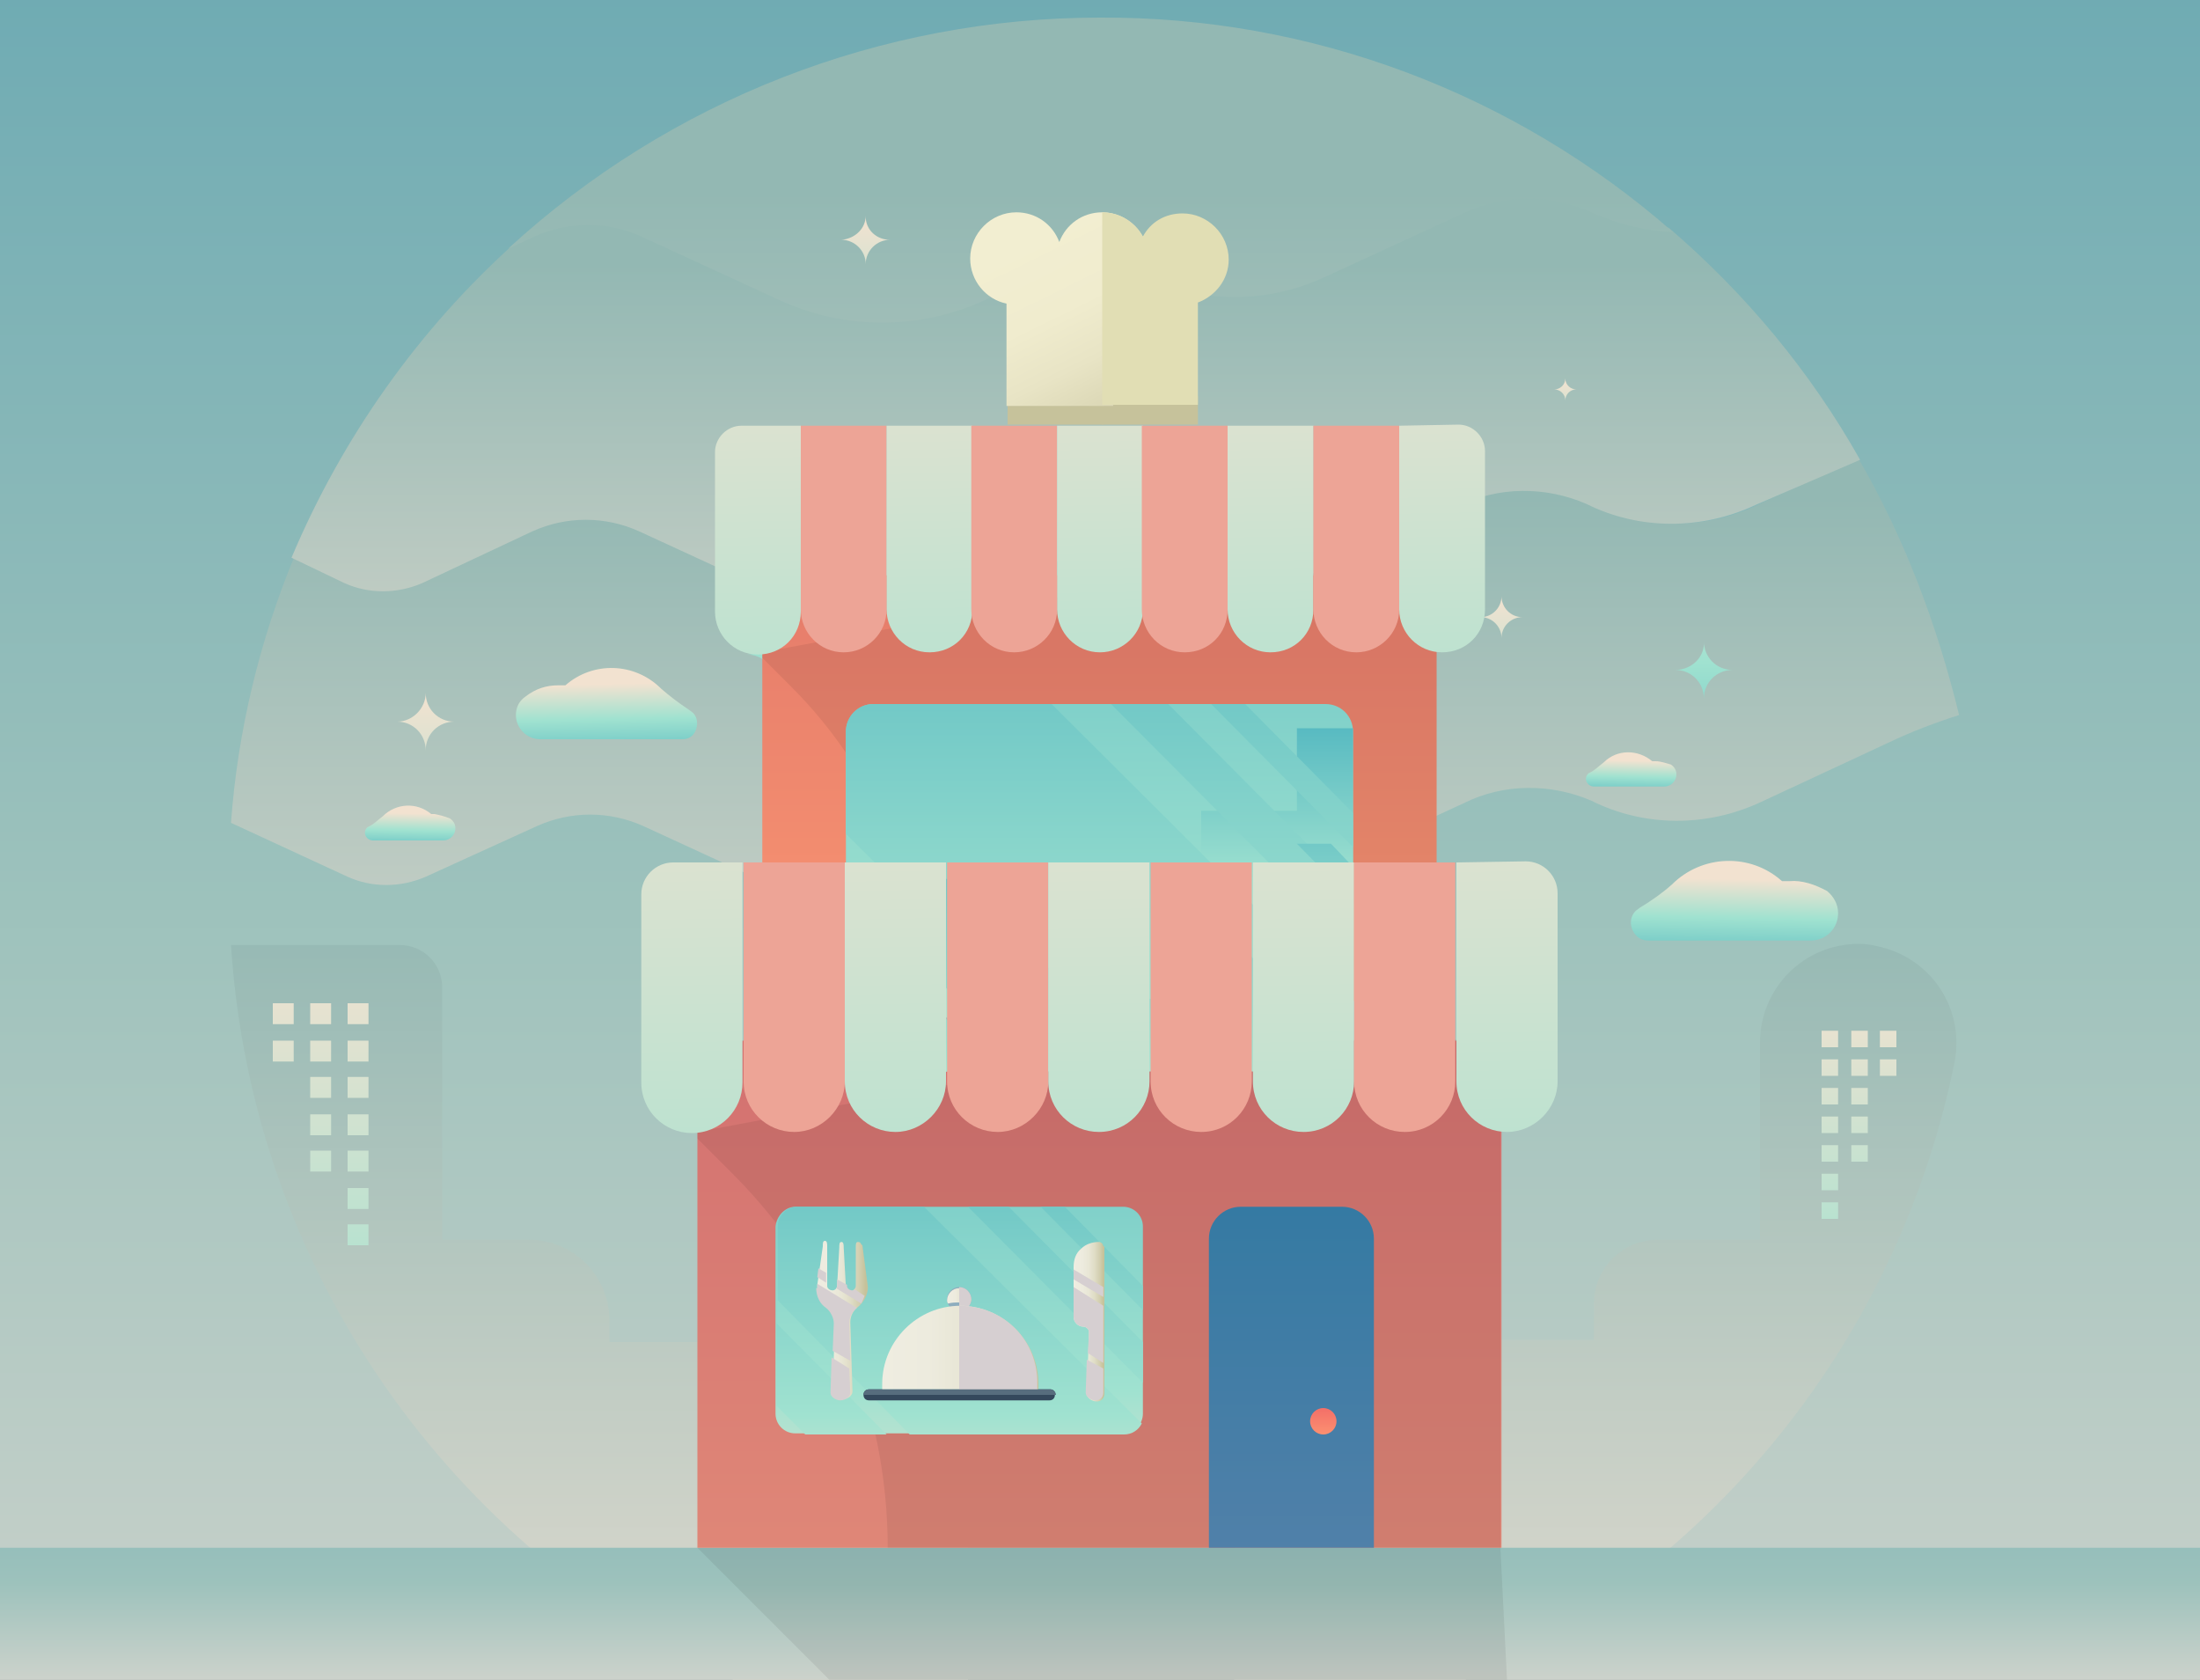 <?xml version="1.0" encoding="UTF-8"?>
<svg width="2000px" height="1527px" viewBox="0 0 2000 1527" version="1.1" xmlns="http://www.w3.org/2000/svg" xmlns:xlink="http://www.w3.org/1999/xlink">
    <rect x="0" y="0" width="2000" height="1527" fill="#333333" stroke="none"/>
    <!-- Generator: Sketch 64 (93537) - https://sketch.com -->
    <title>sort_default_food</title>
    <desc>Created with Sketch.</desc>
    <defs>
        <linearGradient x1="50%" y1="109.307%" x2="50%" y2="-54.471%" id="linearGradient-1">
            <stop stop-color="#D2D4CD" offset="0.072%"></stop>
            <stop stop-color="#9DC2BC" offset="34%"></stop>
            <stop stop-color="#4596AB" offset="96.93%"></stop>
        </linearGradient>
        <linearGradient x1="49.872%" y1="244.498%" x2="49.872%" y2="-126.969%" id="linearGradient-2">
            <stop stop-color="#DBD8CD" offset="26.31%"></stop>
            <stop stop-color="#93B8B3" offset="63.52%"></stop>
        </linearGradient>
        <linearGradient x1="50.03%" y1="143.214%" x2="50.03%" y2="-132.499%" id="linearGradient-3">
            <stop stop-color="#DBD8CD" offset="0%"></stop>
            <stop stop-color="#93B8B3" offset="45.86%"></stop>
        </linearGradient>
        <linearGradient x1="49.955%" y1="310.283%" x2="49.955%" y2="55.753%" id="linearGradient-4">
            <stop stop-color="#DBD8CD" offset="0%"></stop>
            <stop stop-color="#93B8B3" offset="100%"></stop>
        </linearGradient>
        <linearGradient x1="49.914%" y1="96.729%" x2="49.914%" y2="-126.925%" id="linearGradient-5">
            <stop stop-color="#DBD8CD" offset="0%"></stop>
            <stop stop-color="#93B8B3" offset="45.86%"></stop>
        </linearGradient>
        <linearGradient x1="50.206%" y1="96.882%" x2="50.206%" y2="-5.69%" id="linearGradient-6">
            <stop stop-color="#DBD8CD" offset="0%"></stop>
            <stop stop-color="#93B8B3" offset="100%"></stop>
        </linearGradient>
        <linearGradient x1="48.474%" y1="-287.037%" x2="48.474%" y2="5820.526%" id="linearGradient-7">
            <stop stop-color="#F2E2D0" offset="0%"></stop>
            <stop stop-color="#A0E2D0" offset="34%"></stop>
            <stop stop-color="#39A9BB" offset="97%"></stop>
            <stop stop-color="#445DCE" offset="100%"></stop>
        </linearGradient>
        <linearGradient x1="49.342%" y1="-287.037%" x2="49.342%" y2="5820.526%" id="linearGradient-8">
            <stop stop-color="#F2E2D0" offset="0%"></stop>
            <stop stop-color="#A0E2D0" offset="34%"></stop>
            <stop stop-color="#39A9BB" offset="97%"></stop>
            <stop stop-color="#445DCE" offset="100%"></stop>
        </linearGradient>
        <linearGradient x1="48.684%" y1="-287.037%" x2="48.684%" y2="5820.526%" id="linearGradient-9">
            <stop stop-color="#F2E2D0" offset="0%"></stop>
            <stop stop-color="#A0E2D0" offset="34%"></stop>
            <stop stop-color="#39A9BB" offset="97%"></stop>
            <stop stop-color="#445DCE" offset="100%"></stop>
        </linearGradient>
        <linearGradient x1="48.474%" y1="-465.984%" x2="48.474%" y2="5641.579%" id="linearGradient-10">
            <stop stop-color="#F2E2D0" offset="0%"></stop>
            <stop stop-color="#A0E2D0" offset="34%"></stop>
            <stop stop-color="#39A9BB" offset="97%"></stop>
            <stop stop-color="#445DCE" offset="100%"></stop>
        </linearGradient>
        <linearGradient x1="49.342%" y1="-465.984%" x2="49.342%" y2="5641.579%" id="linearGradient-11">
            <stop stop-color="#F2E2D0" offset="0%"></stop>
            <stop stop-color="#A0E2D0" offset="34%"></stop>
            <stop stop-color="#39A9BB" offset="97%"></stop>
            <stop stop-color="#445DCE" offset="100%"></stop>
        </linearGradient>
        <linearGradient x1="48.684%" y1="-465.984%" x2="48.684%" y2="5641.579%" id="linearGradient-12">
            <stop stop-color="#F2E2D0" offset="0%"></stop>
            <stop stop-color="#A0E2D0" offset="34%"></stop>
            <stop stop-color="#39A9BB" offset="97%"></stop>
            <stop stop-color="#445DCE" offset="100%"></stop>
        </linearGradient>
        <linearGradient x1="49.342%" y1="-639.668%" x2="49.342%" y2="5466.374%" id="linearGradient-13">
            <stop stop-color="#F2E2D0" offset="0%"></stop>
            <stop stop-color="#A0E2D0" offset="34%"></stop>
            <stop stop-color="#39A9BB" offset="97%"></stop>
            <stop stop-color="#445DCE" offset="100%"></stop>
        </linearGradient>
        <linearGradient x1="48.684%" y1="-639.668%" x2="48.684%" y2="5466.374%" id="linearGradient-14">
            <stop stop-color="#F2E2D0" offset="0%"></stop>
            <stop stop-color="#A0E2D0" offset="34%"></stop>
            <stop stop-color="#39A9BB" offset="97%"></stop>
            <stop stop-color="#445DCE" offset="100%"></stop>
        </linearGradient>
        <linearGradient x1="49.342%" y1="-818.616%" x2="49.342%" y2="5287.426%" id="linearGradient-15">
            <stop stop-color="#F2E2D0" offset="0%"></stop>
            <stop stop-color="#A0E2D0" offset="34%"></stop>
            <stop stop-color="#39A9BB" offset="97%"></stop>
            <stop stop-color="#445DCE" offset="100%"></stop>
        </linearGradient>
        <linearGradient x1="48.684%" y1="-818.616%" x2="48.684%" y2="5287.426%" id="linearGradient-16">
            <stop stop-color="#F2E2D0" offset="0%"></stop>
            <stop stop-color="#A0E2D0" offset="34%"></stop>
            <stop stop-color="#39A9BB" offset="97%"></stop>
            <stop stop-color="#445DCE" offset="100%"></stop>
        </linearGradient>
        <linearGradient x1="49.342%" y1="-992.3%" x2="49.342%" y2="5115.263%" id="linearGradient-17">
            <stop stop-color="#F2E2D0" offset="0%"></stop>
            <stop stop-color="#A0E2D0" offset="34%"></stop>
            <stop stop-color="#39A9BB" offset="97%"></stop>
            <stop stop-color="#445DCE" offset="100%"></stop>
        </linearGradient>
        <linearGradient x1="48.684%" y1="-992.3%" x2="48.684%" y2="5115.263%" id="linearGradient-18">
            <stop stop-color="#F2E2D0" offset="0%"></stop>
            <stop stop-color="#A0E2D0" offset="34%"></stop>
            <stop stop-color="#39A9BB" offset="97%"></stop>
            <stop stop-color="#445DCE" offset="100%"></stop>
        </linearGradient>
        <linearGradient x1="48.684%" y1="-1171.247%" x2="48.684%" y2="4936.316%" id="linearGradient-19">
            <stop stop-color="#F2E2D0" offset="0%"></stop>
            <stop stop-color="#A0E2D0" offset="34%"></stop>
            <stop stop-color="#39A9BB" offset="97%"></stop>
            <stop stop-color="#445DCE" offset="100%"></stop>
        </linearGradient>
        <linearGradient x1="48.684%" y1="-1344.932%" x2="48.684%" y2="4762.632%" id="linearGradient-20">
            <stop stop-color="#F2E2D0" offset="0%"></stop>
            <stop stop-color="#A0E2D0" offset="34%"></stop>
            <stop stop-color="#39A9BB" offset="97%"></stop>
            <stop stop-color="#445DCE" offset="100%"></stop>
        </linearGradient>
        <linearGradient x1="52.513%" y1="-287.04%" x2="52.513%" y2="5746.767%" id="linearGradient-21">
            <stop stop-color="#F2E2D0" offset="0%"></stop>
            <stop stop-color="#A0E2D0" offset="34%"></stop>
            <stop stop-color="#39A9BB" offset="97%"></stop>
            <stop stop-color="#445DCE" offset="100%"></stop>
        </linearGradient>
        <linearGradient x1="48.267%" y1="-287.04%" x2="48.267%" y2="5746.767%" id="linearGradient-22">
            <stop stop-color="#F2E2D0" offset="0%"></stop>
            <stop stop-color="#A0E2D0" offset="34%"></stop>
            <stop stop-color="#39A9BB" offset="97%"></stop>
            <stop stop-color="#445DCE" offset="100%"></stop>
        </linearGradient>
        <linearGradient x1="50.687%" y1="-287.04%" x2="50.687%" y2="5746.767%" id="linearGradient-23">
            <stop stop-color="#F2E2D0" offset="0%"></stop>
            <stop stop-color="#A0E2D0" offset="34%"></stop>
            <stop stop-color="#39A9BB" offset="97%"></stop>
            <stop stop-color="#445DCE" offset="100%"></stop>
        </linearGradient>
        <linearGradient x1="52.513%" y1="-460.373%" x2="52.513%" y2="5573.433%" id="linearGradient-24">
            <stop stop-color="#F2E2D0" offset="0%"></stop>
            <stop stop-color="#A0E2D0" offset="34%"></stop>
            <stop stop-color="#39A9BB" offset="97%"></stop>
            <stop stop-color="#445DCE" offset="100%"></stop>
        </linearGradient>
        <linearGradient x1="48.267%" y1="-460.373%" x2="48.267%" y2="5573.433%" id="linearGradient-25">
            <stop stop-color="#F2E2D0" offset="0%"></stop>
            <stop stop-color="#A0E2D0" offset="34%"></stop>
            <stop stop-color="#39A9BB" offset="97%"></stop>
            <stop stop-color="#445DCE" offset="100%"></stop>
        </linearGradient>
        <linearGradient x1="50.687%" y1="-460.373%" x2="50.687%" y2="5573.433%" id="linearGradient-26">
            <stop stop-color="#F2E2D0" offset="0%"></stop>
            <stop stop-color="#A0E2D0" offset="34%"></stop>
            <stop stop-color="#39A9BB" offset="97%"></stop>
            <stop stop-color="#445DCE" offset="100%"></stop>
        </linearGradient>
        <linearGradient x1="48.267%" y1="-633.707%" x2="48.267%" y2="5400.1%" id="linearGradient-27">
            <stop stop-color="#F2E2D0" offset="0%"></stop>
            <stop stop-color="#A0E2D0" offset="34%"></stop>
            <stop stop-color="#39A9BB" offset="97%"></stop>
            <stop stop-color="#445DCE" offset="100%"></stop>
        </linearGradient>
        <linearGradient x1="50.687%" y1="-633.707%" x2="50.687%" y2="5400.1%" id="linearGradient-28">
            <stop stop-color="#F2E2D0" offset="0%"></stop>
            <stop stop-color="#A0E2D0" offset="34%"></stop>
            <stop stop-color="#39A9BB" offset="97%"></stop>
            <stop stop-color="#445DCE" offset="100%"></stop>
        </linearGradient>
        <linearGradient x1="48.267%" y1="-807.04%" x2="48.267%" y2="5226.767%" id="linearGradient-29">
            <stop stop-color="#F2E2D0" offset="0%"></stop>
            <stop stop-color="#A0E2D0" offset="34%"></stop>
            <stop stop-color="#39A9BB" offset="97%"></stop>
            <stop stop-color="#445DCE" offset="100%"></stop>
        </linearGradient>
        <linearGradient x1="50.687%" y1="-807.04%" x2="50.687%" y2="5226.767%" id="linearGradient-30">
            <stop stop-color="#F2E2D0" offset="0%"></stop>
            <stop stop-color="#A0E2D0" offset="34%"></stop>
            <stop stop-color="#39A9BB" offset="97%"></stop>
            <stop stop-color="#445DCE" offset="100%"></stop>
        </linearGradient>
        <linearGradient x1="48.267%" y1="-980.373%" x2="48.267%" y2="5053.433%" id="linearGradient-31">
            <stop stop-color="#F2E2D0" offset="0%"></stop>
            <stop stop-color="#A0E2D0" offset="34%"></stop>
            <stop stop-color="#39A9BB" offset="97%"></stop>
            <stop stop-color="#445DCE" offset="100%"></stop>
        </linearGradient>
        <linearGradient x1="50.687%" y1="-980.373%" x2="50.687%" y2="5053.433%" id="linearGradient-32">
            <stop stop-color="#F2E2D0" offset="0%"></stop>
            <stop stop-color="#A0E2D0" offset="34%"></stop>
            <stop stop-color="#39A9BB" offset="97%"></stop>
            <stop stop-color="#445DCE" offset="100%"></stop>
        </linearGradient>
        <linearGradient x1="50.687%" y1="-1153.707%" x2="50.687%" y2="4880.1%" id="linearGradient-33">
            <stop stop-color="#F2E2D0" offset="0%"></stop>
            <stop stop-color="#A0E2D0" offset="34%"></stop>
            <stop stop-color="#39A9BB" offset="97%"></stop>
            <stop stop-color="#445DCE" offset="100%"></stop>
        </linearGradient>
        <linearGradient x1="50.687%" y1="-1327.04%" x2="50.687%" y2="4706.767%" id="linearGradient-34">
            <stop stop-color="#F2E2D0" offset="0%"></stop>
            <stop stop-color="#A0E2D0" offset="34%"></stop>
            <stop stop-color="#39A9BB" offset="97%"></stop>
            <stop stop-color="#445DCE" offset="100%"></stop>
        </linearGradient>
        <linearGradient x1="50%" y1="109.316%" x2="50%" y2="-314.772%" id="linearGradient-35">
            <stop stop-color="#D2D4CD" offset="0.072%"></stop>
            <stop stop-color="#9DC2BC" offset="19.51%"></stop>
            <stop stop-color="#4596AB" offset="96.93%"></stop>
        </linearGradient>
        <linearGradient x1="48.9%" y1="29.551%" x2="55.051%" y2="161.124%" id="linearGradient-36">
            <stop stop-color="#F2E2D0" offset="0%"></stop>
            <stop stop-color="#A0E2D0" offset="34%"></stop>
            <stop stop-color="#39A9BB" offset="97%"></stop>
            <stop stop-color="#445DCE" offset="100%"></stop>
        </linearGradient>
        <linearGradient x1="49.991%" y1="30.097%" x2="44.007%" y2="159.098%" id="linearGradient-37">
            <stop stop-color="#F2E2D0" offset="0%"></stop>
            <stop stop-color="#A0E2D0" offset="34%"></stop>
            <stop stop-color="#39A9BB" offset="97%"></stop>
            <stop stop-color="#445DCE" offset="100%"></stop>
        </linearGradient>
        <linearGradient x1="50.389%" y1="30.876%" x2="44.406%" y2="157.707%" id="linearGradient-38">
            <stop stop-color="#F2E2D0" offset="0%"></stop>
            <stop stop-color="#A0E2D0" offset="34%"></stop>
            <stop stop-color="#39A9BB" offset="97%"></stop>
            <stop stop-color="#445DCE" offset="100%"></stop>
        </linearGradient>
        <linearGradient x1="50.355%" y1="30.453%" x2="44.207%" y2="158.901%" id="linearGradient-39">
            <stop stop-color="#F2E2D0" offset="0%"></stop>
            <stop stop-color="#A0E2D0" offset="34%"></stop>
            <stop stop-color="#39A9BB" offset="97%"></stop>
            <stop stop-color="#445DCE" offset="100%"></stop>
        </linearGradient>
        <linearGradient x1="50.975%" y1="-374.192%" x2="50.975%" y2="833.483%" id="linearGradient-40">
            <stop stop-color="#F2E2D0" offset="0%"></stop>
            <stop stop-color="#A0E2D0" offset="34%"></stop>
            <stop stop-color="#39A9BB" offset="67%"></stop>
            <stop stop-color="#445DCE" offset="100%"></stop>
        </linearGradient>
        <linearGradient x1="51.494%" y1="-374.39%" x2="51.494%" y2="833.285%" id="linearGradient-41">
            <stop stop-color="#F2E2D0" offset="0%"></stop>
            <stop stop-color="#A0E2D0" offset="34%"></stop>
            <stop stop-color="#39A9BB" offset="67%"></stop>
            <stop stop-color="#445DCE" offset="100%"></stop>
        </linearGradient>
        <linearGradient x1="51.285%" y1="-373.94%" x2="51.285%" y2="833.735%" id="linearGradient-42">
            <stop stop-color="#F2E2D0" offset="0%"></stop>
            <stop stop-color="#A0E2D0" offset="34%"></stop>
            <stop stop-color="#39A9BB" offset="67%"></stop>
            <stop stop-color="#445DCE" offset="100%"></stop>
        </linearGradient>
        <linearGradient x1="50.046%" y1="0.702%" x2="50.046%" y2="1068.621%" id="linearGradient-43">
            <stop stop-color="#F2E2D0" offset="0%"></stop>
            <stop stop-color="#A0E2D0" offset="34%"></stop>
            <stop stop-color="#39A9BB" offset="67%"></stop>
            <stop stop-color="#445DCE" offset="100%"></stop>
        </linearGradient>
        <linearGradient x1="50.291%" y1="0.816%" x2="50.291%" y2="1041.15%" id="linearGradient-44">
            <stop stop-color="#F2E2D0" offset="0%"></stop>
            <stop stop-color="#A0E2D0" offset="34%"></stop>
            <stop stop-color="#39A9BB" offset="67%"></stop>
            <stop stop-color="#445DCE" offset="100%"></stop>
        </linearGradient>
        <linearGradient x1="50.911%" y1="-1.371%" x2="50.911%" y2="1078.271%" id="linearGradient-45">
            <stop stop-color="#F2E2D0" offset="0%"></stop>
            <stop stop-color="#A0E2D0" offset="34%"></stop>
            <stop stop-color="#39A9BB" offset="67%"></stop>
            <stop stop-color="#445DCE" offset="100%"></stop>
        </linearGradient>
        <linearGradient x1="47.59%" y1="2.815%" x2="47.59%" y2="1045.12%" id="linearGradient-46">
            <stop stop-color="#F2E2D0" offset="0%"></stop>
            <stop stop-color="#A0E2D0" offset="34%"></stop>
            <stop stop-color="#39A9BB" offset="67%"></stop>
            <stop stop-color="#445DCE" offset="100%"></stop>
        </linearGradient>
        <linearGradient x1="50.023%" y1="160.016%" x2="50.023%" y2="-189.932%" id="linearGradient-47">
            <stop stop-color="#E28C79" offset="10%"></stop>
            <stop stop-color="#CA616B" offset="67%"></stop>
            <stop stop-color="#B75C6A" offset="100%"></stop>
        </linearGradient>
        <linearGradient x1="50.028%" y1="124.911%" x2="50.028%" y2="-189.667%" id="linearGradient-48">
            <stop stop-color="#FF9C74" offset="0%"></stop>
            <stop stop-color="#D36564" offset="67%"></stop>
            <stop stop-color="#B2314E" offset="100%"></stop>
        </linearGradient>
        <linearGradient x1="50.037%" y1="158.045%" x2="50.037%" y2="-352.849%" id="linearGradient-49">
            <stop stop-color="#F2E2D0" offset="0%"></stop>
            <stop stop-color="#A0E2D0" offset="15%"></stop>
            <stop stop-color="#39A9BB" offset="67%"></stop>
            <stop stop-color="#445DCE" offset="100%"></stop>
        </linearGradient>
        <linearGradient x1="50.037%" y1="167.037%" x2="50.037%" y2="-125.57%" id="linearGradient-50">
            <stop stop-color="#F2E2D0" offset="0%"></stop>
            <stop stop-color="#A0E2D0" offset="34%"></stop>
            <stop stop-color="#39A9BB" offset="67%"></stop>
            <stop stop-color="#445DCE" offset="100%"></stop>
        </linearGradient>
        <linearGradient x1="50.033%" y1="207.657%" x2="50.033%" y2="-619.393%" id="linearGradient-51">
            <stop stop-color="#F2E2D0" offset="0%"></stop>
            <stop stop-color="#A0E2D0" offset="15%"></stop>
            <stop stop-color="#39A9BB" offset="67%"></stop>
            <stop stop-color="#445DCE" offset="100%"></stop>
        </linearGradient>
        <linearGradient x1="50.033%" y1="207.758%" x2="50.033%" y2="-619.116%" id="linearGradient-52">
            <stop stop-color="#F2E2D0" offset="0%"></stop>
            <stop stop-color="#A0E2D0" offset="15%"></stop>
            <stop stop-color="#39A9BB" offset="67%"></stop>
            <stop stop-color="#445DCE" offset="100%"></stop>
        </linearGradient>
        <linearGradient x1="50.052%" y1="196.215%" x2="50.052%" y2="-320.223%" id="linearGradient-53">
            <stop stop-color="#F2E2D0" offset="0%"></stop>
            <stop stop-color="#A0E2D0" offset="15%"></stop>
            <stop stop-color="#39A9BB" offset="67%"></stop>
            <stop stop-color="#445DCE" offset="100%"></stop>
        </linearGradient>
        <linearGradient x1="49.858%" y1="197.825%" x2="49.858%" y2="-323.614%" id="linearGradient-54">
            <stop stop-color="#F2E2D0" offset="0%"></stop>
            <stop stop-color="#A0E2D0" offset="15%"></stop>
            <stop stop-color="#39A9BB" offset="67%"></stop>
            <stop stop-color="#445DCE" offset="100%"></stop>
        </linearGradient>
        <linearGradient x1="50.167%" y1="333.565%" x2="50.167%" y2="-544.379%" id="linearGradient-55">
            <stop stop-color="#F2E2D0" offset="0%"></stop>
            <stop stop-color="#A0E2D0" offset="15%"></stop>
            <stop stop-color="#39A9BB" offset="67%"></stop>
            <stop stop-color="#445DCE" offset="100%"></stop>
        </linearGradient>
        <linearGradient x1="50.024%" y1="330.777%" x2="50.024%" y2="-538.927%" id="linearGradient-56">
            <stop stop-color="#F2E2D0" offset="0%"></stop>
            <stop stop-color="#A0E2D0" offset="15%"></stop>
            <stop stop-color="#39A9BB" offset="67%"></stop>
            <stop stop-color="#445DCE" offset="100%"></stop>
        </linearGradient>
        <linearGradient x1="49.908%" y1="152.153%" x2="49.908%" y2="-248.313%" id="linearGradient-57">
            <stop stop-color="#F2E2D0" offset="0%"></stop>
            <stop stop-color="#A0E2D0" offset="15%"></stop>
            <stop stop-color="#39A9BB" offset="67%"></stop>
            <stop stop-color="#445DCE" offset="100%"></stop>
        </linearGradient>
        <linearGradient x1="49.918%" y1="152.302%" x2="49.918%" y2="-248.242%" id="linearGradient-58">
            <stop stop-color="#F2E2D0" offset="0%"></stop>
            <stop stop-color="#A0E2D0" offset="15%"></stop>
            <stop stop-color="#39A9BB" offset="67%"></stop>
            <stop stop-color="#445DCE" offset="100%"></stop>
        </linearGradient>
        <linearGradient x1="49.162%" y1="-81.214%" x2="54.904%" y2="754.108%" id="linearGradient-59">
            <stop stop-color="#F2E2D0" offset="0%"></stop>
            <stop stop-color="#A0E2D0" offset="34%"></stop>
            <stop stop-color="#39A9BB" offset="97%"></stop>
            <stop stop-color="#445DCE" offset="100%"></stop>
        </linearGradient>
        <linearGradient x1="49.043%" y1="-82.427%" x2="54.95%" y2="762.833%" id="linearGradient-60">
            <stop stop-color="#F2E2D0" offset="0%"></stop>
            <stop stop-color="#A0E2D0" offset="34%"></stop>
            <stop stop-color="#39A9BB" offset="97%"></stop>
            <stop stop-color="#445DCE" offset="100%"></stop>
        </linearGradient>
        <linearGradient x1="49.085%" y1="-82.425%" x2="54.939%" y2="762.835%" id="linearGradient-61">
            <stop stop-color="#F2E2D0" offset="0%"></stop>
            <stop stop-color="#A0E2D0" offset="34%"></stop>
            <stop stop-color="#39A9BB" offset="97%"></stop>
            <stop stop-color="#445DCE" offset="100%"></stop>
        </linearGradient>
        <linearGradient x1="49.112%" y1="-82.424%" x2="55.019%" y2="762.835%" id="linearGradient-62">
            <stop stop-color="#F2E2D0" offset="0%"></stop>
            <stop stop-color="#A0E2D0" offset="34%"></stop>
            <stop stop-color="#39A9BB" offset="97%"></stop>
            <stop stop-color="#445DCE" offset="100%"></stop>
        </linearGradient>
        <linearGradient x1="48.996%" y1="-81.544%" x2="54.793%" y2="759.632%" id="linearGradient-63">
            <stop stop-color="#F2E2D0" offset="0%"></stop>
            <stop stop-color="#A0E2D0" offset="34%"></stop>
            <stop stop-color="#39A9BB" offset="97%"></stop>
            <stop stop-color="#445DCE" offset="100%"></stop>
        </linearGradient>
        <linearGradient x1="49.169%" y1="-82.106%" x2="54.935%" y2="760.238%" id="linearGradient-64">
            <stop stop-color="#F2E2D0" offset="0%"></stop>
            <stop stop-color="#A0E2D0" offset="34%"></stop>
            <stop stop-color="#39A9BB" offset="97%"></stop>
            <stop stop-color="#445DCE" offset="100%"></stop>
        </linearGradient>
        <linearGradient x1="49.201%" y1="-82.798%" x2="55.059%" y2="764.64%" id="linearGradient-65">
            <stop stop-color="#F2E2D0" offset="0%"></stop>
            <stop stop-color="#A0E2D0" offset="34%"></stop>
            <stop stop-color="#39A9BB" offset="97%"></stop>
            <stop stop-color="#445DCE" offset="100%"></stop>
        </linearGradient>
        <linearGradient x1="49.254%" y1="-82.798%" x2="55.067%" y2="764.639%" id="linearGradient-66">
            <stop stop-color="#F2E2D0" offset="0%"></stop>
            <stop stop-color="#A0E2D0" offset="34%"></stop>
            <stop stop-color="#39A9BB" offset="97%"></stop>
            <stop stop-color="#445DCE" offset="100%"></stop>
        </linearGradient>
        <linearGradient x1="49.14%" y1="-82.8%" x2="54.998%" y2="764.638%" id="linearGradient-67">
            <stop stop-color="#F2E2D0" offset="0%"></stop>
            <stop stop-color="#A0E2D0" offset="34%"></stop>
            <stop stop-color="#39A9BB" offset="97%"></stop>
            <stop stop-color="#445DCE" offset="100%"></stop>
        </linearGradient>
        <linearGradient x1="49.109%" y1="-82.055%" x2="54.919%" y2="761.937%" id="linearGradient-68">
            <stop stop-color="#F2E2D0" offset="0%"></stop>
            <stop stop-color="#A0E2D0" offset="34%"></stop>
            <stop stop-color="#39A9BB" offset="97%"></stop>
            <stop stop-color="#445DCE" offset="100%"></stop>
        </linearGradient>
        <linearGradient x1="49.881%" y1="147.769%" x2="49.881%" y2="-193.677%" id="linearGradient-69">
            <stop stop-color="#5D83AC" offset="0%"></stop>
            <stop stop-color="#006E96" offset="100%"></stop>
        </linearGradient>
        <linearGradient x1="50.126%" y1="158.3%" x2="50.126%" y2="-353.578%" id="linearGradient-70">
            <stop stop-color="#F2E2D0" offset="0%"></stop>
            <stop stop-color="#A0E2D0" offset="15%"></stop>
            <stop stop-color="#39A9BB" offset="67%"></stop>
            <stop stop-color="#445DCE" offset="100%"></stop>
        </linearGradient>
        <linearGradient x1="49.74%" y1="205.879%" x2="49.74%" y2="-612.546%" id="linearGradient-71">
            <stop stop-color="#F2E2D0" offset="0%"></stop>
            <stop stop-color="#A0E2D0" offset="15%"></stop>
            <stop stop-color="#39A9BB" offset="67%"></stop>
            <stop stop-color="#445DCE" offset="100%"></stop>
        </linearGradient>
        <linearGradient x1="50.135%" y1="196.211%" x2="50.135%" y2="-320.419%" id="linearGradient-72">
            <stop stop-color="#F2E2D0" offset="0%"></stop>
            <stop stop-color="#A0E2D0" offset="15%"></stop>
            <stop stop-color="#39A9BB" offset="67%"></stop>
            <stop stop-color="#445DCE" offset="100%"></stop>
        </linearGradient>
        <linearGradient x1="50.082%" y1="333.977%" x2="50.082%" y2="-545.395%" id="linearGradient-73">
            <stop stop-color="#F2E2D0" offset="0%"></stop>
            <stop stop-color="#A0E2D0" offset="15%"></stop>
            <stop stop-color="#39A9BB" offset="67%"></stop>
            <stop stop-color="#445DCE" offset="100%"></stop>
        </linearGradient>
        <linearGradient x1="49.757%" y1="151.661%" x2="49.757%" y2="-247.667%" id="linearGradient-74">
            <stop stop-color="#F2E2D0" offset="0%"></stop>
            <stop stop-color="#A0E2D0" offset="15%"></stop>
            <stop stop-color="#39A9BB" offset="67%"></stop>
            <stop stop-color="#445DCE" offset="100%"></stop>
        </linearGradient>
        <linearGradient x1="48.458%" y1="171.6%" x2="48.458%" y2="-190.312%" id="linearGradient-75">
            <stop stop-color="#FF9C74" offset="10%"></stop>
            <stop stop-color="#EA4A5E" offset="78%"></stop>
            <stop stop-color="#B2314E" offset="100%"></stop>
        </linearGradient>
        <linearGradient x1="37.638%" y1="12.041%" x2="88.811%" y2="124.916%" id="linearGradient-76">
            <stop stop-color="#F2EED1" offset="0%"></stop>
            <stop stop-color="#F0ECCE" offset="33.24%"></stop>
            <stop stop-color="#E8E4C5" offset="57.08%"></stop>
            <stop stop-color="#DBD7B5" offset="77.99%"></stop>
            <stop stop-color="#C9C59F" offset="97.1%"></stop>
            <stop stop-color="#C6C29B" offset="100%"></stop>
        </linearGradient>
        <linearGradient x1="2.168%" y1="45.636%" x2="101.659%" y2="45.636%" id="linearGradient-77">
            <stop stop-color="#EFEDE1" offset="0%"></stop>
            <stop stop-color="#EDEBDE" offset="30.14%"></stop>
            <stop stop-color="#E8E6D5" offset="51.77%"></stop>
            <stop stop-color="#DFDCC5" offset="70.74%"></stop>
            <stop stop-color="#D2CEAF" offset="88.07%"></stop>
            <stop stop-color="#C6C29B" offset="100%"></stop>
        </linearGradient>
        <linearGradient x1="-0.507%" y1="49.857%" x2="99.691%" y2="49.857%" id="linearGradient-78">
            <stop stop-color="#EFEDE1" offset="0%"></stop>
            <stop stop-color="#EDEBDE" offset="30.14%"></stop>
            <stop stop-color="#E8E6D5" offset="51.77%"></stop>
            <stop stop-color="#DFDCC5" offset="70.74%"></stop>
            <stop stop-color="#D2CEAF" offset="88.07%"></stop>
            <stop stop-color="#C6C29B" offset="100%"></stop>
        </linearGradient>
        <linearGradient x1="-2.604%" y1="50.591%" x2="95.313%" y2="50.591%" id="linearGradient-79">
            <stop stop-color="#EFEDE1" offset="0%"></stop>
            <stop stop-color="#EDEBDE" offset="30.14%"></stop>
            <stop stop-color="#E8E6D5" offset="51.77%"></stop>
            <stop stop-color="#DFDCC5" offset="70.74%"></stop>
            <stop stop-color="#D2CEAF" offset="88.07%"></stop>
            <stop stop-color="#C6C29B" offset="100%"></stop>
        </linearGradient>
        <linearGradient x1="0.054%" y1="49.552%" x2="96.571%" y2="49.552%" id="linearGradient-80">
            <stop stop-color="#EFEDE1" offset="0%"></stop>
            <stop stop-color="#EDEBDE" offset="30.14%"></stop>
            <stop stop-color="#E8E6D5" offset="51.77%"></stop>
            <stop stop-color="#DFDCC5" offset="70.74%"></stop>
            <stop stop-color="#D2CEAF" offset="88.07%"></stop>
            <stop stop-color="#C6C29B" offset="100%"></stop>
        </linearGradient>
    </defs>
    <g id="sort_default_food" stroke="none" stroke-width="1" fill="none" fill-rule="evenodd">
        <g id="資產-5" fill-rule="nonzero">
            <rect id="Rectangle" fill="url(#linearGradient-1)" x="0" y="0" width="2000" height="1527"></rect>
            <path d="M1689,416 L1600,458 C1554,481 1499,482 1452,460 C1414,441 1368,440 1330,458 L1203,516 C1151,540 1092,540 1040,516 L1040,516 C1008,501 972,501 940,516 L894,537 C835,564 767,564 708,537 L583,480 C552,466 517,466 486,480 L386,527 C364,537 338,537 315,527 L268,505 C236,582 216,665 210,748 L316,797 C338,807 364,807 387,797 L488,751 C519,737 554,737 585,751 L711,809 C770,836 838,836 897,809 L943,788 C975,773 1011,773 1043,788 L1099,814 C1115,821 1133,821 1149,814 L1331,730 C1367,712 1410,712 1447,728 C1495,752 1552,752 1601,729 L1717,675 C1738,665 1759,657 1781,650 C1761,568 1731,488 1689,416 Z" id="Path" fill="url(#linearGradient-2)"></path>
            <path d="M1691,418 C1646,338 1587,267 1517,207 C1493,206 1469,200 1447,190 C1408,173 1363,174 1325,193 L1204,250 C1152,274 1093,274 1041,250 L1041,250 C1009,235 973,235 941,250 L895,271 C836,298 768,298 709,271 L583,213 C552,199 517,199 486,213 L468,221 C380,300 311,398 265,507 L313,530 C335,540 361,540 384,530 L484,483 C515,469 550,469 581,483 L707,541 C766,568 834,568 893,541 L939,518 C971,503 1007,503 1039,518 L1039,518 C1091,542 1150,542 1201,518 L1326,460 C1362,442 1405,442 1442,458 C1490,482 1547,482 1596,459 L1691,418 Z" id="Path" fill="url(#linearGradient-3)"></path>
            <path d="M1000,16 C801,16 609,91 462,226 L486,215 C517,201 552,201 583,215 L709,273 C768,300 836,300 895,273 L941,252 C973,237 1009,237 1041,252 L1041,252 C1093,276 1152,276 1204,252 L1330,194 C1368,176 1411,176 1449,194 C1472,204 1496,210 1521,211 C1376,84 1191,15 1000,16 Z" id="Path" fill="url(#linearGradient-4)"></path>
            <path d="M699,1220 L554,1220 L554,1202 C555,1161 522,1127 481,1127 C480,1127 480,1127 479,1127 L402,1127 L402,896 C401,875 384,859 363,859 L210,859 C229,1155 410,1408 669,1528 L880,1528 L880,1290 L751,1290 L751,1272 C751,1243 727,1220 699,1220 Z" id="Path" fill="url(#linearGradient-5)"></path>
            <path d="M1690,858 L1690,858 C1640,858 1600,898 1600,948 L1600,1127 L1507,1127 C1475,1127 1449,1153 1449,1185 L1449,1218 L1250,1218 L1250,1288 L1122,1288 L1122,1527 L1332,1527 C1558,1423 1726,1217 1777,965 C1786,916 1755,870 1706,860 C1702,859 1696,858 1690,858 Z" id="Path" fill="url(#linearGradient-6)"></path>
            <rect id="Rectangle" fill="url(#linearGradient-7)" x="248" y="912" width="19" height="19"></rect>
            <rect id="Rectangle" fill="url(#linearGradient-8)" x="282" y="912" width="19" height="19"></rect>
            <rect id="Rectangle" fill="url(#linearGradient-9)" x="316" y="912" width="19" height="19"></rect>
            <rect id="Rectangle" fill="url(#linearGradient-10)" x="248" y="946" width="19" height="19"></rect>
            <rect id="Rectangle" fill="url(#linearGradient-11)" x="282" y="946" width="19" height="19"></rect>
            <rect id="Rectangle" fill="url(#linearGradient-12)" x="316" y="946" width="19" height="19"></rect>
            <rect id="Rectangle" fill="url(#linearGradient-13)" x="282" y="979" width="19" height="19"></rect>
            <rect id="Rectangle" fill="url(#linearGradient-14)" x="316" y="979" width="19" height="19"></rect>
            <rect id="Rectangle" fill="url(#linearGradient-15)" x="282" y="1013" width="19" height="19"></rect>
            <rect id="Rectangle" fill="url(#linearGradient-16)" x="316" y="1013" width="19" height="19"></rect>
            <rect id="Rectangle" fill="url(#linearGradient-17)" x="282" y="1046" width="19" height="19"></rect>
            <rect id="Rectangle" fill="url(#linearGradient-18)" x="316" y="1046" width="19" height="19"></rect>
            <rect id="Rectangle" fill="url(#linearGradient-19)" x="316" y="1080" width="19" height="19"></rect>
            <rect id="Rectangle" fill="url(#linearGradient-20)" x="316" y="1113" width="19" height="19"></rect>
            <rect id="Rectangle" fill="url(#linearGradient-21)" x="1709" y="937" width="15" height="15"></rect>
            <rect id="Rectangle" fill="url(#linearGradient-22)" x="1683" y="937" width="15" height="15"></rect>
            <rect id="Rectangle" fill="url(#linearGradient-23)" x="1656" y="937" width="15" height="15"></rect>
            <rect id="Rectangle" fill="url(#linearGradient-24)" x="1709" y="963" width="15" height="15"></rect>
            <rect id="Rectangle" fill="url(#linearGradient-25)" x="1683" y="963" width="15" height="15"></rect>
            <rect id="Rectangle" fill="url(#linearGradient-26)" x="1656" y="963" width="15" height="15"></rect>
            <rect id="Rectangle" fill="url(#linearGradient-27)" x="1683" y="989" width="15" height="15"></rect>
            <rect id="Rectangle" fill="url(#linearGradient-28)" x="1656" y="989" width="15" height="15"></rect>
            <rect id="Rectangle" fill="url(#linearGradient-29)" x="1683" y="1015" width="15" height="15"></rect>
            <rect id="Rectangle" fill="url(#linearGradient-30)" x="1656" y="1015" width="15" height="15"></rect>
            <rect id="Rectangle" fill="url(#linearGradient-31)" x="1683" y="1041" width="15" height="15"></rect>
            <rect id="Rectangle" fill="url(#linearGradient-32)" x="1656" y="1041" width="15" height="15"></rect>
            <rect id="Rectangle" fill="url(#linearGradient-33)" x="1656" y="1067" width="15" height="15"></rect>
            <rect id="Rectangle" fill="url(#linearGradient-34)" x="1656" y="1093" width="15" height="15"></rect>
            <rect id="Rectangle" fill="url(#linearGradient-35)" x="0" y="1407" width="2000" height="120"></rect>
            <g id="Layer_2" transform="translate(331, 196)">
                <path d="M176,427 L183,427 C208,405 246,406 270,430 C278,437 286,443 295,449 L299,452 C304,457 304,466 299,472 C296,475 293,476 289,476 L160,476 C148,476 138,466 138,454 C138,447 141,441 147,437 C156,430 166,427 176,427 Z" id="Path" fill="url(#linearGradient-36)"></path>
                <path d="M64,544 L61,544 C48,533 29,534 17,546 C13,549 9,553 5,555 L3,556 C4.25215418e-14,559 4.25215418e-14,563 3,566 C4,567 6,568 8,568 L72,568 C78,568 83,563 83,557 C83,553 81,550 78,548 C73,546 69,545 64,544 Z" id="Path" fill="url(#linearGradient-37)"></path>
                <path d="M1174,496 L1171,496 C1158,485 1139,485 1127,497 C1123,500 1119,504 1115,506 L1113,507 C1110,510 1110,514 1113,517 C1114,518 1116,519 1118,519 L1182,519 C1188,519 1193,514 1193,508 C1193,504 1191,501 1188,499 C1184,498 1179,496 1174,496 Z" id="Path" fill="url(#linearGradient-38)"></path>
                <path d="M1296,605 L1289,605 C1260,579 1216,581 1189,608 C1180,616 1170,623 1160,629 L1156,632 C1150,638 1150,648 1157,655 C1160,658 1164,659 1168,659 L1315,659 C1329,659 1340,648 1340,634 C1340,626 1336,619 1330,614 C1319,608 1307,604 1296,605 Z" id="Path" fill="url(#linearGradient-39)"></path>
                <path d="M348,399 C363,399 374,411 374,425 C374,410 386,399 400,399 C385,399 374,387 374,373 C375,387 363,399 348,399 Z" id="Path" fill="url(#linearGradient-40)"></path>
                <path d="M1192,413 C1207,413 1218,425 1218,439 C1218,424 1230,413 1244,413 C1229,413 1218,401 1218,387 C1219,401 1207,413 1192,413 Z" id="Path" fill="url(#linearGradient-41)"></path>
                <path d="M631,398 C646,398 657,410 657,424 C657,409 669,398 683,398 C668,398 657,386 657,372 C658,386 646,398 631,398 Z" id="Path" fill="url(#linearGradient-42)"></path>
                <path d="M30,460 C45,460 56,472 56,486 C56,471 68,460 82,460 C67,460 56,448 56,434 C56,448 44,460 30,460 Z" id="Path" fill="url(#linearGradient-43)"></path>
                <path d="M434,22 C446,22 456,32 456,44 C456,32 466,22 478,22 C466,22 456,13 456,1 C456,1 456,1 456,0 C456,12 446,21 434,22 Z" id="Path" fill="url(#linearGradient-44)"></path>
                <path d="M1015,365 C1026,365 1034,374 1034,384 C1034,373 1043,365 1053,365 C1042,365 1034,356 1034,346 C1034,356 1026,365 1015,365 Z" id="Path" fill="url(#linearGradient-45)"></path>
                <path d="M1082,158 C1087,158 1092,162 1092,168 L1092,168 C1092,163 1096,158 1102,158 L1102,158 C1097,158 1092,154 1092,148 L1092,148 C1092,154 1087,158 1082,158 L1082,158 Z" id="Path" fill="url(#linearGradient-46)"></path>
                <polygon id="Path" fill="#000000" opacity="0.07" points="456 1331 1039 1331 1033 1211 303 1211 423 1331"></polygon>
                <rect id="Rectangle" fill="url(#linearGradient-47)" x="303" y="750" width="731" height="461"></rect>
                <path d="M303,833 L303,839 L335,871 C425,961 476,1083 476,1211 L1033,1211 L1033,749 L751,749 L303,833 Z" id="Path" fill="#000000" opacity="0.07"></path>
                <rect id="Rectangle" fill="url(#linearGradient-48)" x="362" y="327" width="613" height="387"></rect>
                <path d="M362,397 L362,402 L389,429 C465,505 507,607 507,714 L975,714 L975,327 L738,327 L362,397 Z" id="Path" fill="#000000" opacity="0.07"></path>
                <path d="M463,444 L874,444 C888,444 899,455 899,469 L899,704 C899,718 888,729 874,729 L463,729 C449,729 438,718 438,704 L438,469 C438,456 449,444 463,444 Z" id="Path" fill="url(#linearGradient-49)"></path>
                <path d="M848,466 L848,541 L761,541 L761,608 L628,608 L628,579 L590,579 L590,498 L483,498 L483,603 L438,603 L438,648 C438,662 449,673 463,673 C463,673 463,673 463,673 L874,673 C888,673 899,662 899,648 C899,648 899,648 899,648 L899,466 L848,466 Z" id="Path" fill="url(#linearGradient-50)"></path>
                <polygon id="Path" fill="url(#linearGradient-51)" points="438 742 474 778 577 778 438 640"></polygon>
                <polygon id="Path" fill="url(#linearGradient-52)" points="483 709 438 709 438 742 474 778 577 778 483 685"></polygon>
                <polygon id="Path" fill="url(#linearGradient-53)" points="679 444 899 665 899 613 731 444"></polygon>
                <polygon id="Path" fill="url(#linearGradient-54)" points="848 646 832 646 899 713 899 662 848 611"></polygon>
                <polygon id="Path" fill="url(#linearGradient-55)" points="770 444 899 574 899 543 801 444"></polygon>
                <polygon id="Path" fill="url(#linearGradient-56)" points="848 571 848 571 899 623 899 592 879 571"></polygon>
                <path d="M606,729 L875,729 C884,729 893,724 897,715 L625,444 L463,444 C449,444 438,455 438,469 C438,469 438,469 438,469 L438,562 L606,729 Z" id="Path" fill="url(#linearGradient-57)"></path>
                <path d="M886,775 L890,772 C893,770 895,767 897,764 L778,645 L762,645 L762,712 L628,712 L628,684 L590,684 L590,603 L483,603 L483,656 L605,778 L874,778 C877,778 880,777 882,776 L886,775 Z" id="Path" fill="url(#linearGradient-58)"></path>
                <path d="M343,191 C330,191 319,202 319,215 L319,360 C319,381 336,399 358,399 C380,399 397,382 397,360 L397,191 L343,191 Z" id="Path" fill="url(#linearGradient-59)"></path>
                <path d="M397,191 L397,358 C397,379 414,397 436,397 C457,397 475,380 475,358 L475,191 L397,191 Z" id="Path" fill="#EDA496"></path>
                <path d="M475,191 L475,358 C475,379 492,397 514,397 C536,397 553,380 553,358 L553,191 L475,191 Z" id="Path" fill="url(#linearGradient-60)"></path>
                <path d="M552,191 L552,358 C552,379 569,397 591,397 C612,397 630,380 630,358 L630,191 L552,191 Z" id="Path" fill="#EDA496"></path>
                <path d="M630,191 L630,358 C630,379 647,397 669,397 C690,397 708,380 708,358 L708,191 L630,191 Z" id="Path" fill="url(#linearGradient-61)"></path>
                <path d="M707,191 L707,358 C707,379 724,397 746,397 C768,397 785,380 785,358 L785,191 L707,191 Z" id="Path" fill="#EDA496"></path>
                <path d="M785,191 L785,358 C785,379 802,397 824,397 C846,397 863,380 863,358 L863,191 L785,191 Z" id="Path" fill="url(#linearGradient-62)"></path>
                <path d="M941,191 L941,358 C941,379 958,397 980,397 C1002,397 1019,380 1019,358 L1019,214 C1019,201 1008,190 995,190 L941,191 Z" id="Path" fill="url(#linearGradient-63)"></path>
                <path d="M863,191 L863,358 C863,379 880,397 902,397 C923,397 941,380 941,358 L941,191 L863,191 Z" id="Path" fill="#EDA496"></path>
                <path d="M281,588 C265,588 252,601 252,617 L252,788 C252,814 273,834 298,834 C324,834 344,813 344,788 L344,588 L281,588 Z" id="Path" fill="url(#linearGradient-64)"></path>
                <path d="M345,588 L345,787 C345,813 366,833 391,833 C416,833 437,812 437,787 L437,588 L345,588 Z" id="Path" fill="#EDA496"></path>
                <path d="M437,588 L437,787 C437,813 458,833 483,833 C508,833 529,812 529,787 L529,588 L437,588 Z" id="Path" fill="url(#linearGradient-65)"></path>
                <path d="M530,588 L530,787 C530,813 551,833 576,833 C601,833 622,812 622,787 L622,588 L530,588 Z" id="Path" fill="#EDA496"></path>
                <path d="M622,588 L622,787 C622,813 643,833 668,833 C694,833 714,812 714,787 L714,588 L622,588 Z" id="Path" fill="url(#linearGradient-66)"></path>
                <path d="M715,588 L715,787 C715,813 736,833 761,833 C787,833 807,812 807,787 L807,588 L715,588 Z" id="Path" fill="#EDA496"></path>
                <path d="M808,588 L808,787 C808,813 829,833 854,833 C880,833 900,812 900,787 L900,588 L808,588 Z" id="Path" fill="url(#linearGradient-67)"></path>
                <path d="M993,588 L993,787 C993,813 1014,833 1039,833 C1064,833 1085,812 1085,787 L1085,616 C1085,600 1072,587 1056,587 L993,588 Z" id="Path" fill="url(#linearGradient-68)"></path>
                <path d="M900,588 L900,787 C900,813 921,833 946,833 C972,833 992,812 992,787 L992,588 L900,588 Z" id="Path" fill="#EDA496"></path>
                <path d="M889,901 L797,901 C781,901 768,914 768,930 L768,1211 L918,1211 L918,930 C918,914 905,901 889,901 Z" id="Path" fill="url(#linearGradient-69)"></path>
                <path d="M392,901 L690,901 C700,901 708,909 708,919 L708,1089 C708,1099 700,1107 690,1107 L392,1107 C382,1107 374,1099 374,1089 L374,919 C375,909 383,901 392,901 Z" id="Path" fill="url(#linearGradient-70)"></path>
                <polygon id="Path" fill="url(#linearGradient-71)" points="375 1082 401 1108 475 1108 375 1007"></polygon>
                <polygon id="Path" fill="url(#linearGradient-72)" points="549 901 708 1061 708 1024 586 901"></polygon>
                <polygon id="Path" fill="url(#linearGradient-73)" points="615 901 708 995 708 973 637 901"></polygon>
                <path d="M496,1108 L691,1108 C698,1108 704,1104 707,1098 L509,901 L394,901 C384,901 376,909 376,919 L376,986 L496,1108 Z" id="Path" fill="url(#linearGradient-74)"></path>
                <circle id="Oval" fill="url(#linearGradient-75)" cx="872" cy="1096" r="12"></circle>
            </g>
            <g id="Group" transform="translate(882, 193)">
                <rect id="Rectangle" fill="#C6C29B" x="34" y="167" width="87" height="26"></rect>
                <rect id="Rectangle" fill="#C6C29B" x="120" y="167" width="87" height="26"></rect>
                <path d="M162,42 C162,19 143,0 120,0 C102,0 87,11 81,27 C75,11 60,0 42,0 C19,0 -1.13686838e-13,19 -1.13686838e-13,42 C-1.13686838e-13,62 14,79 33,83 L33,176 L130,176 L130,83 C149,77 162,61 162,42 Z" id="Path" fill="url(#linearGradient-76)"></path>
                <path d="M235,43 C235,20 216,1 193,1 C177,1 164,9 157,22 C150,9 136,0 120,0 L120,37 L120,37 L120,175 L207,175 L207,82 C223,76 235,61 235,43 Z" id="Path" fill="#E1DEB4"></path>
            </g>
            <g id="Group" transform="translate(742, 1128)">
                <g transform="translate(43, 42)">
                    <circle id="Oval" fill="#8EADBE" cx="87" cy="11" r="11"></circle>
                    <path d="M87,14 C91,14 94,14 97,15 C97,14 98,13 98,12 C98,6 93,1 87,1 C81,1 76,6 76,12 C76,13 76,14 77,15 C80,14 84,14 87,14 Z" id="Path" fill="url(#linearGradient-77)"></path>
                    <path d="M98,11 C98,5 93,0 87,0 L87,22 C93,22 98,17 98,11 Z" id="Path" fill="#D6CFD1"></path>
                    <path d="M170,93 L5,93 C2,93 0,95 0,98 C0,101 2,103 5,103 L169,103 C172,103 174,101 174,98 C175,96 173,93 170,93 Z" id="Path" fill="#34485C"></path>
                    <path d="M159,88 C159,88 159,88 159,88 C159,49 127,17 88,17 C49,17 17,49 17,88 C17,91 17,93 17,93 L159,93 C159,93 159,88 159,88 Z" id="Path" fill="url(#linearGradient-78)"></path>
                    <path d="M87,17 L87,94 L158,94 C158,94 158,89 158,89 C158,89 158,89 158,89 C159,48 127,17 87,17 Z" id="Path" fill="#D6CFD1"></path>
                    <path d="M170,93 L5,93 C2,93 0,95 0,98 L175,98 C175,96 173,93 170,93 Z" id="Path" fill="#576D7E"></path>
                </g>
                <g id="Path">
                    <path d="M38,1 C36,1 36,3 36,6 L36,41 C36,43 34,45 32,46 C29,46 27,44 27,42 L25,6 C25,4 25,1 23,1 L23,1 C21,1 21,3 21,6 L19,41 L19,41 C19,43 17,45 15,45 C12,45 10,43 10,41 L10,5 C10,3 10,1.13686838e-13 8,1.13686838e-13 L8,1.13686838e-13 C6,1.13686838e-13 6,2 6,5 L1,40 C1,40 1,40 1,40 C1,40 1,40 1,40 L1,42 C1,49 4,56 10,60 C14,63 17,69 17,74 L15,137 C15,141 20,144 24,144 C28,144 33,141 33,137 L31,74 C31,68 34,63 38,60 C43,56 47,49 47,42 L42,4 C40,3 41,1 38,1 L38,1 Z" fill="url(#linearGradient-79)"></path>
                    <path d="M261,5 C261,3 259,1 257,1 L257,1 C251,1 245,3 241,7 C236,11 234,17 234,24 L234,69 C234,74 238,78 243,78 L243,78 C245,78 248,80 248,83 L246,139 C246,143 251,146 255,146 C259,146 262,143 262,139 L262,74 C262,74 262,74 262,74 L262,5 L261,5 Z" fill="url(#linearGradient-80)"></path>
                    <path d="M0,43 C0,50 3,57 9,61 C13,64 16,70 16,75 L15,100 L31,109 L30,75 C30,69 33,64 37,61 C37,61 37,61 37,61 L1,39 L1,41 C1,41 1,41 1,41 C1,41 1,41 1,41 L1,43 L0,43 Z" fill="#D6CFD1"></path>
                    <g transform="translate(0, 25)" fill="#D6CFD1">
                        <polygon points="9 13 9 4 2 0 1 8"></polygon>
                        <path d="M44,25 L35,19 C34,20 34,20 33,20 C30,20 28,18 28,16 L28,15 L19,10 L19,16 L19,16 C19,17 19,17 18,18 L41,32 C42,30 43,27 44,25 Z"></path>
                    </g>
                    <polygon fill="#D6CFD1" points="261 42 234 26 234 35 261 51"></polygon>
                    <path d="M13,138 C13,142 18,145 22,145 C26,145 31,142 31,138 L30,116 L14,106 L13,138 Z" fill="#D6CFD1"></path>
                    <path d="M234,42 L234,69 C234,74 238,78 243,78 C245,78 248,80 248,83 L247,102 L261,111 L261,74 C261,74 261,74 261,74 L261,59 L234,42 Z" fill="#D6CFD1"></path>
                    <path d="M246,108 L245,138 C245,142 250,145 254,145 C258,145 261,142 261,138 L261,116 L246,108 Z" fill="#D6CFD1"></path>
                </g>
            </g>
        </g>
    </g>
</svg>